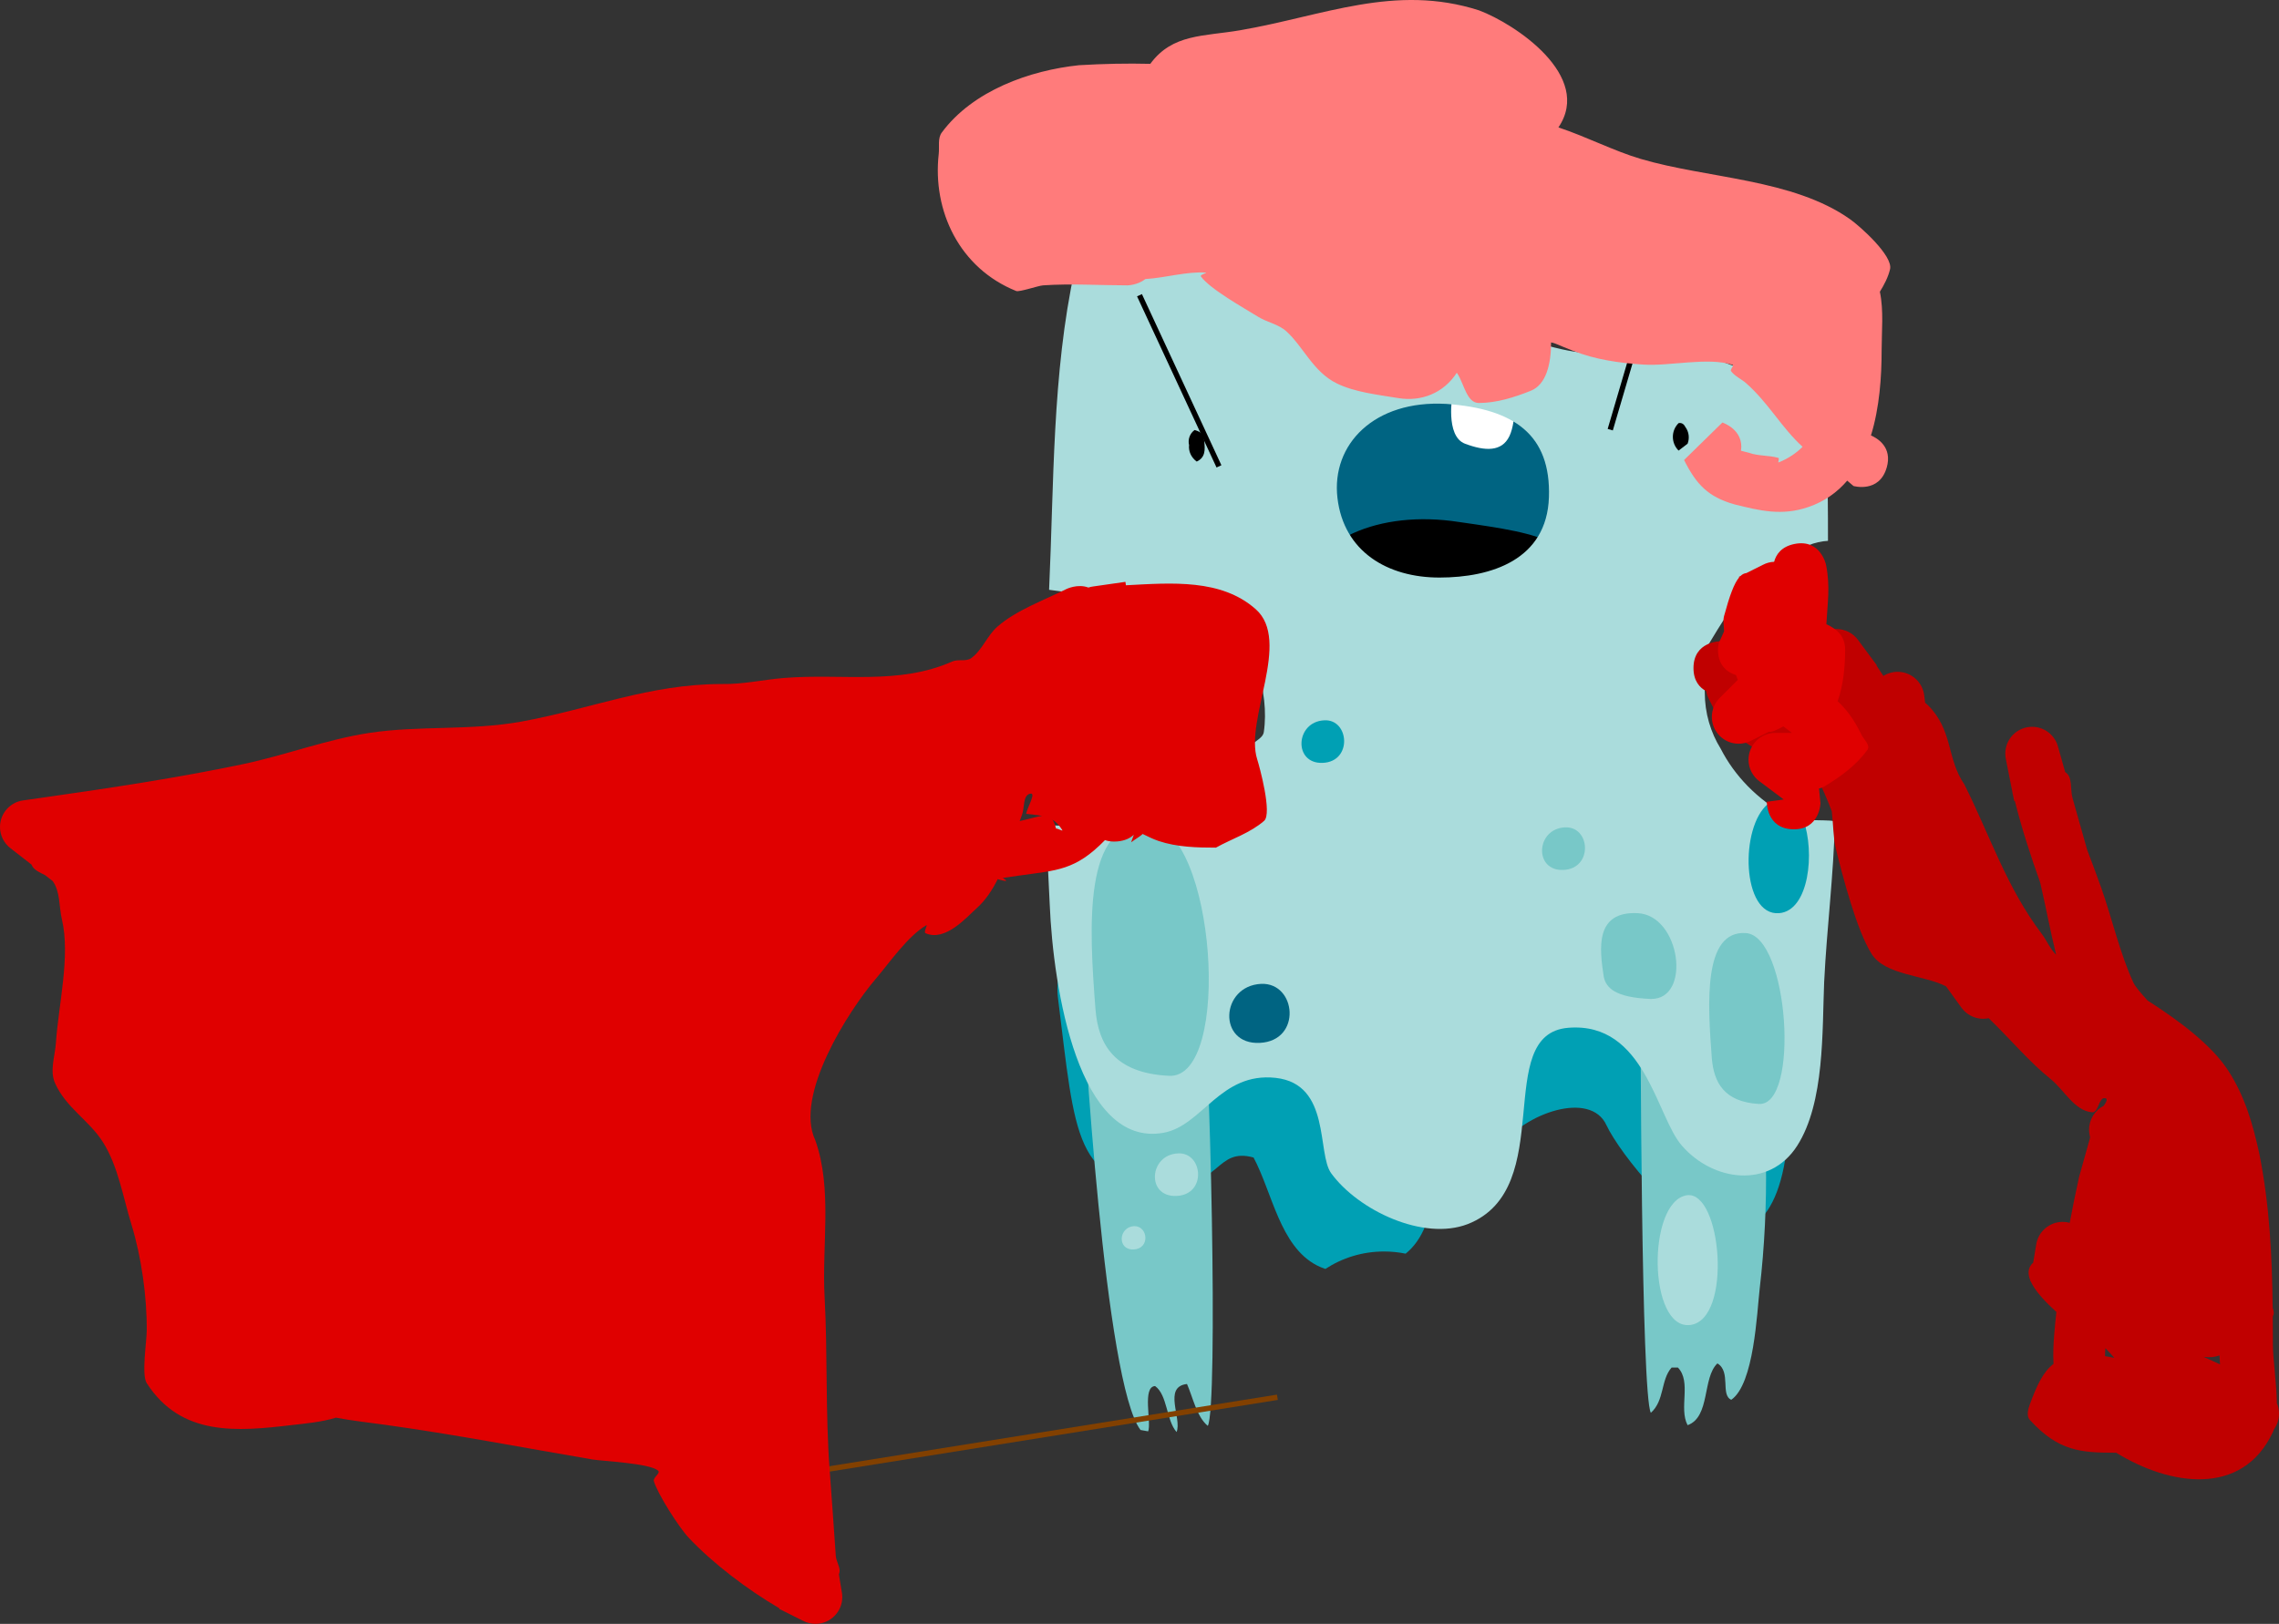 <?xml version="1.0"?>
<svg xmlns="http://www.w3.org/2000/svg" xmlns:xlink="http://www.w3.org/1999/xlink" version="1.1" width="212.515" height="151.468" viewBox="0,0,212.515,151.468">
  <rect x="0" y="0" width="212.515" height="151.468" fill="#333333" stroke="none"/>
  <g transform="translate(-105.344,-115.425)">
    <g data-paper-data="{&quot;isPaintingLayer&quot;:true}" fill="none" fill-rule="nonzero" stroke="none" stroke-width="none" stroke-linecap="butt" stroke-linejoin="miter" stroke-miterlimit="10" stroke-dasharray="" stroke-dashoffset="0" font-family="none" font-weight="none" font-size="none" text-anchor="none" style="mix-blend-mode: normal">
      <path d="M239.241,225.249c-0.377,3.735 -1.271,5.856 -2.822,7.113c-0.651,-0.133 -1.325,-0.203 -2.015,-0.203c-2.019,0 -3.898,0.598 -5.47,1.627c-0.275,-0.091 -0.546,-0.204 -0.814,-0.342c-3.427,-1.793 -4.138,-6.786 -5.884,-10.051c-3.491,-0.96 -3.039,2.689 -8.017,2.689c-8.664,0 -8.599,-4.545 -10.216,-17.541c-1.616,-12.996 34.009,-8.963 34.009,-8.963c0,0 1.81,19.974 1.228,25.671z" id="Shape" fill="#00a0b4" stroke="none" stroke-width="1"/>
      <path d="M217.97,248.424c-1.034,-0.832 -1.422,-2.753 -1.94,-3.905c-2.263,0.256 -0.453,3.201 -0.97,4.481c-0.97,-1.088 -0.841,-3.457 -2.004,-4.289c-1.228,0.064 -0.323,3.393 -0.647,4.225l-0.711,-0.128c-3.297,-4.289 -5.302,-37.131 -5.56,-43.405l11.185,-0.576c0.905,8.258 1.616,41.868 0.647,43.597z" id="Shape" fill="#78c8c8" stroke="none" stroke-width="1"/>
      <path d="M215.06,226.978c-2.845,0.128 -2.586,-3.841 0.129,-3.969c2.328,-0.128 2.716,3.841 -0.129,3.969z" id="Shape" fill="#aadcdc" stroke="none" stroke-width="1"/>
      <path d="M211.052,231.971c-1.552,0.064 -1.422,-2.113 0.065,-2.177c1.293,0 1.487,2.113 -0.065,2.177z" id="Shape" fill="#aadcdc" stroke="none" stroke-width="1"/>
      <path d="M245.19,222.432c-1.228,-3.265 0.259,-19.206 0.259,-19.206l25.668,2.881c0,0 0.905,8.386 1.034,11.011c0.323,11.907 -3.556,13.508 -6.207,13.444c-3.685,-0.128 -9.569,-7.554 -10.797,-10.179c-1.487,-3.265 -7.629,-1.152 -9.957,2.049z" id="Shape" fill="#00a0b4" stroke="none" stroke-width="1"/>
      <path d="M270.017,223.777c0.065,3.969 -0.129,7.938 -0.582,11.843c-0.259,2.241 -0.517,8.899 -2.651,10.371c-1.034,-0.448 0,-2.625 -1.293,-3.393c-1.422,1.344 -0.647,4.993 -2.78,5.762c-0.841,-1.6 0.388,-4.033 -0.905,-5.378h-0.582c-1.034,1.152 -0.647,3.073 -1.94,4.225c-0.905,-1.664 -0.97,-36.427 -0.97,-40.716l10.603,4.609c1.034,3.777 1.099,8.771 1.099,12.676z" id="Shape" fill="#78c8c8" stroke="none" stroke-width="1"/>
      <path d="M262.97,239.013c-3.944,0.512 -4.073,-11.523 -0.323,-12.1c3.233,-0.448 4.267,11.587 0.323,12.1z" id="Shape" fill="#aadcdc" stroke="none" stroke-width="1"/>
      <path d="M226.31,172.05v-21.19h27.996v21.19z" id="Rectangle-path" fill="#006482" stroke="none" stroke-width="1"/>
      <path d="M246.612,151.436c0,0 0.194,3.201 -0.517,4.673c-0.711,1.472 -2.263,1.408 -4.138,0.704c-1.875,-0.704 -1.164,-4.609 -1.164,-4.609z" id="Shape" fill="#ffffff" stroke="none" stroke-width="1"/>
      <path d="M251.849,171.986c-0.905,4.865 -6.659,8.707 -14.871,7.234c-6.466,-1.152 -11.379,-3.649 -10.474,-8.322c1.034,-5.122 7.435,-7.938 14.871,-6.786c8.082,1.152 12.091,1.793 10.474,7.874z" id="Shape" fill="#000000" stroke="none" stroke-width="1"/>
      <path d="M275.448,206.94c-0.194,4.609 0.065,11.331 -2.522,15.364c-2.586,4.033 -7.823,3.329 -10.733,0c-2.392,-2.689 -3.427,-11.587 -10.603,-11.011c-7.177,0.576 -0.905,14.98 -9.375,18.309c-4.138,1.6 -10.216,-1.28 -12.737,-4.737c-1.358,-1.857 0,-8.322 -5.172,-8.899c-5.172,-0.576 -6.853,4.481 -10.474,5.122c-7.888,1.408 -10.28,-13.38 -10.603,-21.318c-0.114,-2.493 -0.246,-4.947 -0.357,-7.383c6.362,0.314 15.032,0.04 18.825,-5.068c0.412,-0.555 -0.149,-1.431 0.115,-2.069c0.264,-0.638 1.281,-0.861 1.382,-1.544c0.552,-3.737 -1.021,-8.548 -3.732,-11.197c-0.514,-0.503 -1.494,-0.062 -2.116,-0.423c-0.622,-0.361 -0.725,-1.43 -1.417,-1.627c-4.524,-1.29 -5.008,1.062 -8.516,0.57c-1.541,-0.216 -2.909,-0.424 -4.242,-0.59c0.458,-9.869 0.276,-20.143 2.392,-29.86c1.31,0.63 2.778,0.983 4.328,0.983c2.966,0 5.631,-1.292 7.463,-3.343c0.02,-0.012 0.04,-0.024 0.06,-0.037c0.024,-0.015 2.944,3.583 3.011,3.66c0.967,1.128 3.405,2.833 4.948,3.225c3.396,0.861 7.812,1.97 11.114,0.208c0.87,-0.464 3.57,-2.682 4.63,-2.598c1.391,0.11 1.894,2.28 3.091,2.971c1.728,0.997 4.961,1.958 6.834,2.37c2.784,0.614 5.126,0.465 7.827,-0.173c0.962,-0.227 1.992,-1.288 2.853,-0.803c4.177,2.348 9.089,4.765 13.258,1.982c0.737,5.606 0.831,11.213 0.821,16.85c-0.615,0.034 -1.234,0.167 -1.86,0.432c-4.852,2.053 -6.906,5.275 -9.351,9.351l0.032,0.116c-0.312,1.406 -0.413,2.822 -0.309,4.209c-0,0.012 -0,0.025 -0,0.037c0,1.929 0.546,3.731 1.493,5.259c1.288,2.508 3.377,4.7 6.218,6.272c0.987,0.546 3.229,0.29 4.42,0.465c-0.104,4.963 -0.757,10.047 -0.994,14.926zM240.211,153.1c-6.724,-0.384 -10.733,3.777 -10.151,8.771c0.582,4.993 4.655,7.426 9.504,7.426c4.849,0 10.022,-1.664 10.216,-7.49c0.194,-5.826 -3.233,-8.258 -9.569,-8.707z" id="Shape" fill="#aadcdc" stroke="none" stroke-width="1"/>
      <path d="" id="Shape" fill="#78c8c8" stroke="none" stroke-width="1"/>
      <path d="M216.935,158.478c-0.517,-0.384 -0.776,-0.96 -0.711,-1.536c-0.129,-0.512 0.065,-1.088 0.517,-1.408c0.647,0.192 0.841,0.384 0.905,1.088c0.065,0.704 0.129,1.472 -0.711,1.857z" id="Shape" fill="#000000" stroke="none" stroke-width="1"/>
      <path d="M261.871,157.453c-0.711,-0.704 -0.711,-1.857 0,-2.561v0c0.323,-0.064 0.517,0.128 0.647,0.384c0.323,0.448 0.388,1.024 0.194,1.536z" id="Shape" fill="#000000" stroke="none" stroke-width="1"/>
      <path d="M268.142,202.458c4.009,0.256 5.043,16.133 1.228,15.941c-3.297,-0.192 -4.203,-2.049 -4.397,-4.225c-0.388,-5.122 -0.841,-11.972 3.168,-11.715z" id="Shape" fill="#78c8c8" stroke="none" stroke-width="1"/>
      <path d="M258.056,200.602c4.009,0.192 5.043,8.066 1.228,8.002c-3.297,-0.128 -4.203,-1.024 -4.397,-2.113c-0.388,-2.561 -0.841,-6.082 3.168,-5.89z" id="Shape" fill="#78c8c8" stroke="none" stroke-width="1"/>
      <path d="M271.246,200.602c-3.5,0.284 -3.69,-8.053 -1.023,-10.202c0.561,0.412 1.161,0.796 1.799,1.149c0.362,0.2 0.893,0.293 1.479,0.338c1.097,3.03 0.546,8.488 -2.255,8.715z" id="Shape" fill="#00a0b4" stroke="none" stroke-width="1"/>
      <path d="M222.819,212.701c-3.944,0.192 -3.685,-5.314 0.129,-5.506c3.297,-0.128 3.815,5.314 -0.129,5.506z" id="Shape" fill="#006482" stroke="none" stroke-width="1"/>
      <path d="" id="Shape" fill="#78c8c8" stroke="none" stroke-width="1"/>
      <path d="M251.138,196.569c-2.78,0.128 -2.586,-3.841 0.129,-3.969c2.392,-0.128 2.651,3.841 -0.129,3.969z" id="Shape" fill="#78c8c8" stroke="none" stroke-width="1"/>
      <path d="M228.703,186.582c-2.78,0.128 -2.586,-3.841 0.129,-3.969c2.328,-0.128 2.651,3.841 -0.129,3.969z" id="Shape" fill="#00a0b4" stroke="none" stroke-width="1"/>
      <path d="M212.474,192.279c6.207,0.384 7.823,23.815 1.875,23.495c-5.108,-0.256 -6.595,-2.945 -6.853,-6.21c-0.582,-7.554 -1.228,-17.669 4.978,-17.285z" id="Shape" fill="#78c8c8" stroke="none" stroke-width="1"/>
      <path d="M211.601,142.962l7.411,15.963" fill="none" stroke="#000000" stroke-width="0.5"/>
      <path d="M255.498,155.504l2.179,-7.408" fill="none" stroke="#000000" stroke-width="0.5"/>
      <path d="M224.46,245.757l-51.214,8.194" fill="none" stroke="#824000" stroke-width="0.5"/>
      <path d="M301.635,217.856c-0.584,-0.1 -0.602,1.365 -1.193,1.319c-1.662,-0.128 -2.603,-2.082 -3.904,-3.123c-1.967,-1.573 -3.792,-3.771 -5.751,-5.651c-0.165,0.034 -0.337,0.053 -0.513,0.053c-0.845,0 -1.593,-0.42 -2.045,-1.062l-1.418,-1.962c-1.985,-1.053 -5.687,-1.02 -6.944,-3.033c-1.41,-2.258 -2.657,-7.099 -3.335,-9.817c-0.237,-0.951 -0.231,-2.241 -0.374,-3.478c-0.43,-1.131 -0.905,-2.244 -1.477,-3.32c-0.695,-0.486 -1.624,-0.63 -2.326,-1.122c-0.354,-0.248 -0.706,-0.5 -1.055,-0.755c-1.132,-0.237 -2.232,-0.537 -3.12,-1.176c-1.141,-0.822 -3.555,-1.754 -2.945,-3.021l-0.548,-1.095c-0.117,-0.223 -0.202,-0.466 -0.248,-0.723c-0.6,-0.324 -1.179,-0.948 -1.179,-2.151c0,-2.5 2.5,-2.5 2.5,-2.5c2.985,0 5.732,0.263 8.365,0.954c0.194,-1.188 1.225,-2.094 2.467,-2.094c0.834,0 1.573,0.408 2.027,1.036l1.737,2.345l-0.031,0.023c0.205,0.3 0.421,0.625 0.64,0.968c0.385,-0.242 0.84,-0.382 1.328,-0.382c1.287,0 2.347,0.973 2.485,2.223l0.083,0.662c0.093,0.072 0.18,0.148 0.261,0.229c2.365,2.365 1.73,4.978 3.398,7.389c2.435,4.87 3.924,9.59 7.225,13.955c0.468,0.619 0.779,1.409 1.333,1.935c-0.557,-2.256 -0.987,-4.607 -1.483,-6.718c-0.902,-2.529 -1.731,-5.08 -2.37,-7.635l-0.06,0.012l-0.107,-0.538c-0.03,-0.099 -0.051,-0.197 -0.058,-0.293l-0.606,-3.053c-0.038,-0.173 -0.058,-0.353 -0.058,-0.538c0,-1.381 1.119,-2.5 2.5,-2.5c1.164,0 2.143,0.796 2.421,1.873l0.665,2.353c0.719,0.421 0.453,1.604 0.68,2.406c0.457,1.617 0.914,3.233 1.371,4.85c0.449,1.193 0.904,2.378 1.319,3.559c1,2.846 1.724,6.066 2.978,8.793c0.2,0.435 0.751,1.051 1.334,1.697c2.992,1.909 6,4.177 7.534,6.557c1.552,2.408 2.283,4.97 2.884,7.72c0.966,4.83 1.191,9.556 1.247,14.395c0.109,0.288 0.159,0.56 0.008,0.781c0.007,0.899 0.01,1.803 0.012,2.712c0.002,1.232 0.344,3.471 0.371,5.39c0.13,0.302 0.202,0.635 0.202,0.985c0,0.544 -0.174,1.047 -0.468,1.457c-0.031,0.089 -0.065,0.174 -0.102,0.253c-2.855,6.091 -9.628,5.004 -14.613,1.93c-3.272,-0.002 -5.37,-0.113 -8.06,-3.07c-0.32,-0.351 -0.163,-0.979 0,-1.425c0.685,-1.879 1.288,-3.085 2.214,-3.79c-0.051,-0.922 -0.009,-1.858 0.067,-2.766c0.057,-0.686 0.124,-1.379 0.199,-2.077c-0.949,-0.87 -1.99,-1.93 -2.405,-2.888l-0.041,-0.007l0.011,-0.065c-0.25,-0.622 -0.226,-1.198 0.274,-1.645l0.278,-1.67c0.179,-1.205 1.218,-2.13 2.473,-2.13c0.227,0 0.447,0.03 0.656,0.087c0.27,-1.443 0.561,-2.867 0.866,-4.253c0.022,-0.1 0.706,-2.552 1.036,-3.707l-0.038,-0.189c-0.038,-0.174 -0.059,-0.355 -0.059,-0.54c0,-0.973 0.556,-1.817 1.368,-2.23c0.236,-0.346 0.413,-0.659 0.119,-0.709zM312.311,241.853c-0.426,0.158 -0.916,0.209 -1.482,0.134c0.501,0.23 1.01,0.458 1.529,0.699c-0.018,-0.284 -0.035,-0.562 -0.047,-0.834zM302.509,242.086c-0.274,-0.306 -0.551,-0.611 -0.838,-0.909c-0.024,0.253 -0.037,0.503 -0.036,0.746c0.288,0.041 0.58,0.096 0.874,0.162z" fill="#c00000" stroke="none" stroke-width="0.5"/>
      <path d="M281.274,159.047c-0.692,2.402 -3.094,1.71 -3.094,1.71l-0.584,-0.499c-0.923,1.079 -2.103,1.938 -3.609,2.457c-2.476,0.854 -4.511,0.352 -6.919,-0.246c-2.431,-0.695 -3.539,-1.844 -4.685,-4.136l3.574,-3.497c0,0 2.032,0.656 1.734,2.633c0.251,0.061 0.503,0.122 0.75,0.192c0.87,0.315 1.845,0.219 2.734,0.474c0.135,0.039 -0.091,0.473 0.038,0.42c0.908,-0.374 1.636,-0.868 2.22,-1.454c-1.99,-1.82 -3.15,-4.055 -5.245,-5.916c-0.455,-0.404 -1.062,-0.652 -1.425,-1.14c-0.121,-0.163 0.33,-0.531 0.137,-0.592c-2.31,-0.736 -5.859,0.142 -8.291,-0.019c-2.244,-0.149 -4.519,-0.459 -6.604,-1.3c-0.539,-0.217 -1.084,-0.419 -1.615,-0.655c-0.11,-0.049 -0.256,-0.083 -0.408,-0.115c-0.001,2.068 -0.476,3.945 -1.89,4.51c-1.544,0.617 -3.193,1.14 -4.855,1.14c-1.099,0 -1.364,-1.73 -1.946,-2.662c-0.033,-0.052 -0.066,-0.105 -0.1,-0.158c-1.231,1.889 -3.285,2.728 -5.486,2.361c-1.854,-0.31 -4.009,-0.533 -5.712,-1.369c-2.185,-1.072 -3.106,-3.403 -4.687,-4.847c-0.738,-0.674 -1.815,-0.847 -2.662,-1.376c-1.304,-0.814 -4.448,-2.555 -5.319,-3.755c-0.115,-0.158 0.663,-0.341 0.468,-0.355c-1.741,-0.127 -3.782,0.491 -5.651,0.602c-0.729,0.587 -1.68,0.587 -1.68,0.587c-2.6,0 -5.26,-0.177 -7.85,0c-0.452,0.031 -2.213,0.646 -2.512,0.526c-5.281,-2.126 -7.822,-7.463 -7.22,-12.786c0.075,-0.668 -0.115,-1.455 0.285,-1.995c2.902,-3.921 8.222,-5.802 12.805,-6.28c2.284,-0.134 4.466,-0.18 6.638,-0.127c2.063,-2.818 4.991,-2.552 8.376,-3.132c7.727,-1.324 14.43,-4.377 22.281,-1.855c3.358,1.259 10.648,6.113 7.401,10.918c2.604,0.86 5.185,2.203 7.685,2.94c6.204,1.829 14.186,1.848 19.52,5.629c0.914,0.648 4.015,3.404 3.718,4.657c-0.179,0.752 -0.54,1.435 -0.948,2.101c0.368,1.74 0.164,3.724 0.164,5.456c0,2.453 -0.192,5.348 -0.996,7.949c0.591,0.253 2.023,1.08 1.469,3.004z" fill="#ff7b7b" stroke="none" stroke-width="0.5"/>
      <path d="M211.07,193.287c-0.336,0.316 -0.822,0.56 -1.523,0.623c-0.463,0.042 -0.847,-0.01 -1.166,-0.122c-2.774,2.85 -4.482,2.805 -8.022,3.311l-1.516,0.217c0,0 0.962,0.539 -0.462,0.114c-0.52,1.037 -1.142,1.972 -1.93,2.678c-0.933,0.835 -2.943,3.187 -4.803,2.364c-0.224,-0.099 0.268,-0.857 0.057,-0.732c-1.733,1.026 -3.416,3.482 -4.707,4.998c-2.594,3.045 -7.589,10.896 -5.632,15.035c1.619,4.544 0.608,9.8 0.87,14.592c0.294,5.369 0.068,10.865 0.476,16.215c0.203,2.662 0.383,5.318 0.57,7.981c0.006,0.08 0.02,0.162 0.041,0.243c0.125,0.503 0.466,1.022 0.245,1.467l0.277,1.664c0.027,0.148 0.042,0.301 0.042,0.457c0,1.381 -1.119,2.5 -2.5,2.5c-0.42,0 -0.816,-0.104 -1.163,-0.286l-2.235,-1.118l0.026,-0.052c-2.982,-1.739 -6.195,-4.184 -8.448,-6.575c-0.919,-0.974 -2.901,-4.092 -3.251,-5.282c-0.099,-0.337 0.659,-0.74 0.398,-0.975c-0.779,-0.7 -5.181,-0.885 -6.124,-1.045c-6.45,-1.101 -12.894,-2.34 -19.376,-3.239c-1.521,-0.211 -3.07,-0.381 -4.543,-0.661c-1.366,0.425 -3.008,0.561 -4.077,0.687c-5.151,0.607 -10.351,1.087 -13.568,-3.907c-0.499,-0.774 -0.01,-3.862 0,-4.846c0.032,-3.21 -0.496,-6.936 -1.435,-9.988c-0.765,-2.486 -1.228,-5.378 -2.626,-7.611c-1.307,-2.086 -3.44,-3.197 -4.49,-5.541c-0.515,-1.148 0.001,-2.519 0.084,-3.774c0.231,-3.477 1.367,-8.074 0.558,-11.5c-0.282,-1.193 -0.143,-2.583 -0.862,-3.576l-0.694,-0.54c-0.514,-0.273 -1.091,-0.483 -1.279,-0.995l-1.953,-1.519c-0.599,-0.457 -0.985,-1.178 -0.985,-1.989c0,-1.273 0.952,-2.324 2.183,-2.48l1.977,-0.282c6.205,-0.886 12.328,-1.805 18.465,-3.09c3.929,-0.82 7.844,-2.318 11.801,-2.918c4.661,-0.707 9.447,-0.198 14.184,-1.057c6.441,-1.168 11.966,-3.504 18.662,-3.504c2.086,0.034 3.841,-0.407 5.901,-0.57c5.37,-0.425 10.645,0.683 15.624,-1.532c0.55,-0.245 1.294,0.038 1.779,-0.319c1.02,-0.75 1.474,-2.087 2.424,-2.924c1.744,-1.537 4.381,-2.484 6.439,-3.513c0,0 1.039,-0.52 2.055,-0.142c0.147,-0.048 0.299,-0.082 0.456,-0.102l2.995,-0.428l0.045,0.318c4.3,-0.226 8.889,-0.612 12.104,2.23c3.357,2.968 -1.049,10.308 0.14,14.006c0.212,0.66 1.414,5.066 0.645,5.737c-1.292,1.128 -2.997,1.667 -4.495,2.5c-1.764,0 -3.637,-0.049 -5.336,-0.619c-0.516,-0.173 -1.004,-0.42 -1.495,-0.656c-0.196,0.203 -0.641,0.45 -1.075,0.775zM200.432,192.01c0.889,-0.189 1.571,-0.428 2.091,-0.479c-0.436,-0.087 -0.927,-0.125 -1.495,-0.196c0.122,-0.626 0.986,-2.025 0.366,-1.877c-0.683,0.163 -0.499,1.312 -0.749,1.968c-0.072,0.189 -0.143,0.384 -0.214,0.583zM203.475,191.878c0.14,0.186 0.252,0.455 0.341,0.833c0.202,-0.012 0.681,0.298 0.584,0.14c-0.287,-0.467 -0.59,-0.77 -0.925,-0.973z" fill="#e00000" stroke="none" stroke-width="0.5"/>
      <path d="M277.403,176.05c-0.008,1.607 -0.168,3.264 -0.7,4.78c0.848,0.799 1.502,1.662 2.21,3.105c0.225,0.459 0.867,1.009 0.57,1.425c-1.024,1.436 -2.517,2.524 -4.031,3.428c-0.154,0.092 -0.317,0.152 -0.486,0.189l0.135,1.367c0,0 -0.066,2.499 -2.565,2.433c-2.499,-0.066 -2.433,-2.565 -2.433,-2.565l1.569,-0.215l-2.257,-1.693c-0.62,-0.455 -1.023,-1.189 -1.023,-2.017c0,-1.381 1.119,-2.5 2.5,-2.5h1.425c0.042,0 0.084,-0 0.126,-0.001c-0.288,-0.22 -0.554,-0.418 -0.8,-0.607c-0.611,0.336 -1.137,0.574 -1.343,0.499l-1.665,0.833c-0.347,0.183 -0.743,0.286 -1.163,0.286c-1.381,0 -2.5,-1.119 -2.5,-2.5c0,-0.69 0.28,-1.315 0.732,-1.768l1.686,-1.686c-0.058,-0.152 -0.112,-0.302 -0.165,-0.451c-2.179,-0.69 -1.609,-2.972 -1.609,-2.972l0.495,-1.104c0,-0.475 -0.125,-0.967 0,-1.425c0.519,-1.912 0.939,-3.056 1.408,-3.609l-0.026,-0.053l0.143,-0.072c0.175,-0.167 0.358,-0.257 0.557,-0.278l1.536,-0.768c0.316,-0.167 0.673,-0.267 1.051,-0.284c0.182,-0.677 0.671,-1.418 1.902,-1.664c2.451,-0.49 2.942,1.961 2.942,1.961c0.408,2.041 0.124,3.651 0.028,5.527c0.995,0.444 1.758,1.124 1.752,2.397z" fill="#e00000" stroke="none" stroke-width="0.5"/>
    </g>
  </g>
</svg>
